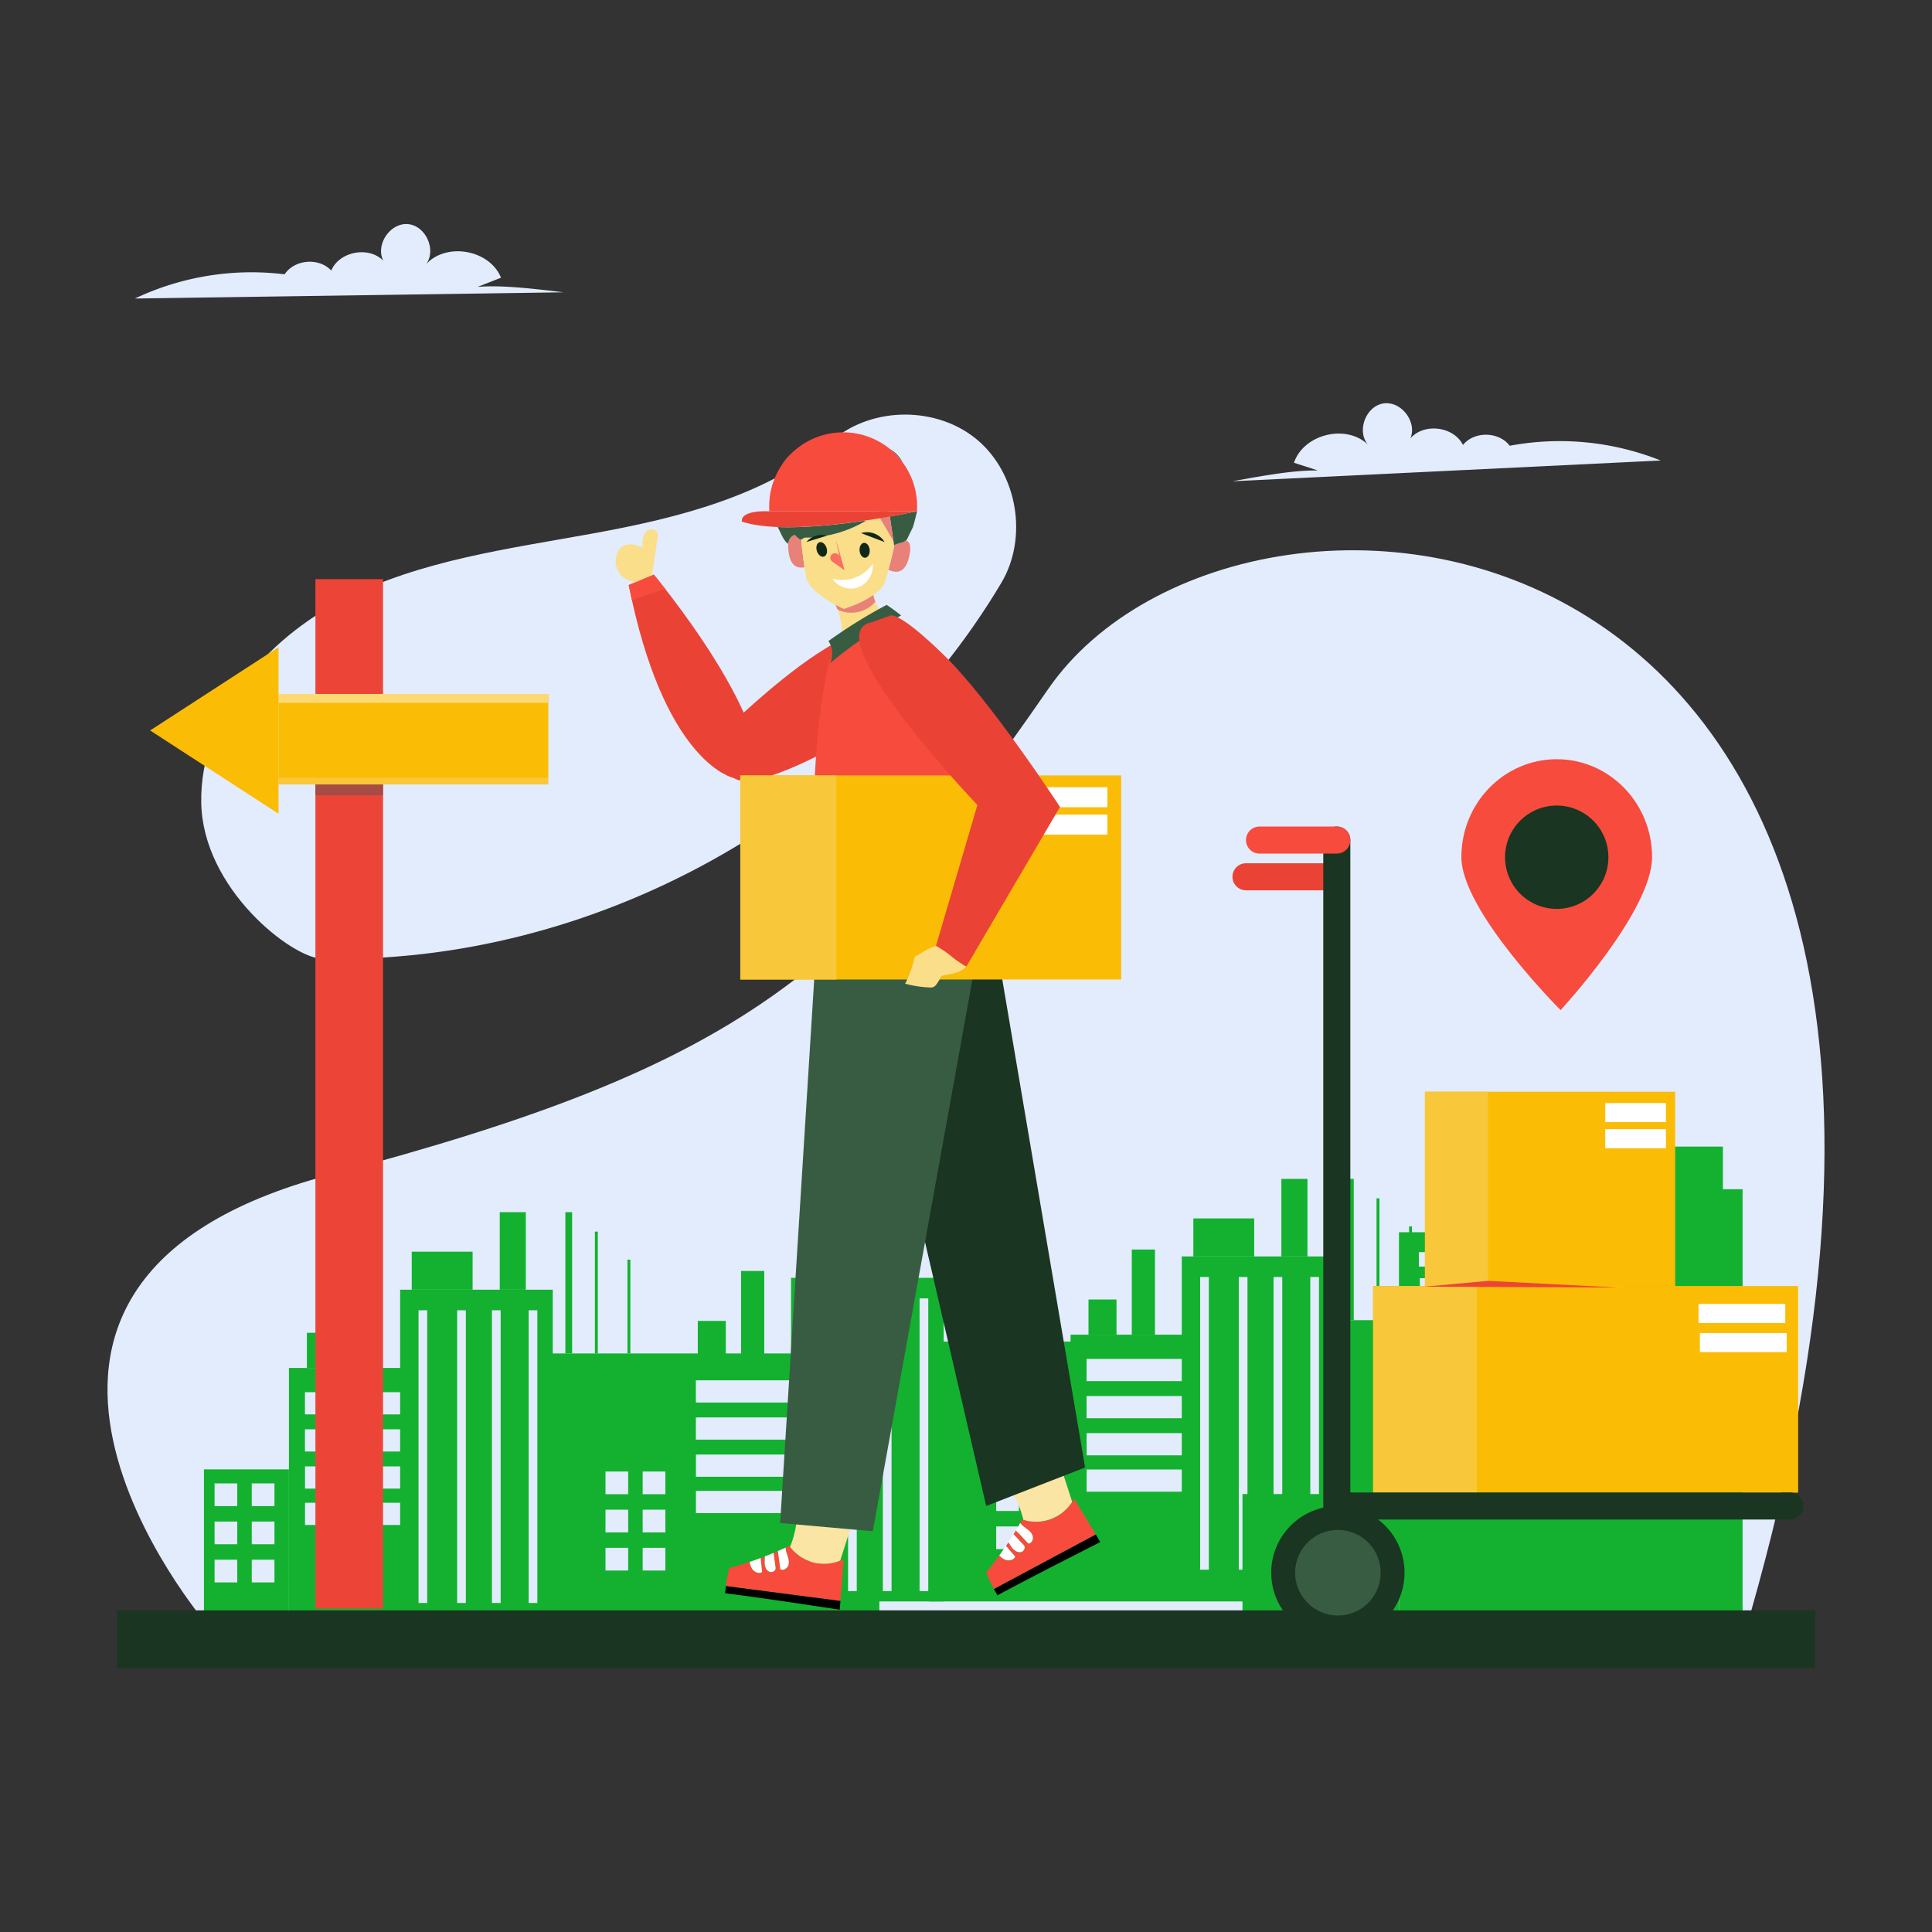 <svg xmlns="http://www.w3.org/2000/svg" data-name="Layer 1" viewBox="0 0 2000 2000"><rect x="0" y="0" width="2000" height="2000" fill="#333333" stroke="none"/><path fill="#e2ecfc" d="M214.21,1681.47s-301.33-352.15,127.14-465.29,541.37-210,743.93-503.17,1074.09-214.76,719.59,982Z" class="colore2eefc svgShape"/><path fill="#e2ecfc" d="M333.06,992.41c280.88,6.78,560.07-147.65,703.59-389.18,27.71-46.64,16.68-112.59-24.7-147.67s-108.25-35.17-149.72-.19c-68.65,57.89-159.68,80.71-248,96.79S434.74,579.92,354.87,621,207.06,740.66,208.31,830.45,302.36,991.67,333.06,992.41Z" class="colore2eefc svgShape"/><rect xmlns="http://www.w3.org/2000/svg" width="328" height="393.49" x="1448.21" y="1275.6" fill="#13B12F" class="colorccdeff svgShape"/><rect width="81" height="15" x="1468.79" y="1296.19" fill="#e2ecfc" class="colore2eefc svgShape"/><rect width="81" height="15" x="1566.79" y="1296.19" fill="#e2ecfc" class="colore2eefc svgShape"/><rect class="colore2eefc svgShape" fill="#e2ecfc" y="1296.19" x="1662.79" height="15" width="81"/><rect width="81" height="15" x="1469.79" y="1323.19" fill="#e2ecfc" class="colore2eefc svgShape"/><rect width="81" height="15" x="1567.79" y="1323.19" fill="#e2ecfc" class="colore2eefc svgShape"/><rect width="81" height="15" x="1663.79" y="1323.19" fill="#e2ecfc" class="colore2eefc svgShape"/><rect width="81" height="15" x="1469.79" y="1350.19" fill="#e2ecfc" class="colore2eefc svgShape"/><rect width="81" height="15" x="1567.79" y="1350.19" fill="#e2ecfc" class="colore2eefc svgShape"/><rect width="81" height="15" x="1663.79" y="1350.19" fill="#e2ecfc" class="colore2eefc svgShape"/><rect width="81" height="15" x="1470.79" y="1377.19" fill="#e2ecfc" class="colore2eefc svgShape"/><rect width="81" height="15" x="1568.79" y="1377.19" fill="#e2ecfc" class="colore2eefc svgShape"/><rect width="81" height="15" x="1664.79" y="1377.19" fill="#e2ecfc" class="colore2eefc svgShape"/><rect width="81" height="15" x="1471.79" y="1404.19" fill="#e2ecfc" class="colore2eefc svgShape"/><rect width="81" height="15" x="1569.79" y="1404.19" fill="#e2ecfc" class="colore2eefc svgShape"/><rect width="81" height="15" x="1665.79" y="1404.19" fill="#e2ecfc" class="colore2eefc svgShape"/><rect width="81" height="15" x="1471.79" y="1431.19" fill="#e2ecfc" class="colore2eefc svgShape"/><rect width="81" height="15" x="1569.79" y="1431.19" fill="#e2ecfc" class="colore2eefc svgShape"/><rect width="81" height="15" x="1665.79" y="1431.19" fill="#e2ecfc" class="colore2eefc svgShape"/><rect width="275" height="100" x="1471.79" y="1472.34" fill="#e2ecfc" class="colore2eefc svgShape"/><rect xmlns="http://www.w3.org/2000/svg" width="102" height="482.15" x="1681.56" y="1186.94" fill="#13B12F" class="colorccdeff svgShape"/><rect xmlns="http://www.w3.org/2000/svg" width="30" height="438" x="1773.92" y="1231.09" fill="#13B12F" class="colorccdeff svgShape"/><rect xmlns="http://www.w3.org/2000/svg" width="158" height="254" x="299.12" y="1416.1" fill="#13B12F" class="colorccdeff svgShape"/><rect class="colore2eefc svgShape" fill="#e2ecfc" y="1441.18" x="315.69" height="23" width="117.5"/><rect class="colore2eefc svgShape" fill="#e2ecfc" y="1479.6" x="315.69" height="23" width="117.5"/><rect class="colore2eefc svgShape" fill="#e2ecfc" y="1518.01" x="315.75" height="23" width="117.5"/><rect width="117.5" height="23" x="315.75" y="1555.64" fill="#e2ecfc" class="colore2eefc svgShape"/><rect xmlns="http://www.w3.org/2000/svg" width="158" height="335" x="414.22" y="1335.1" fill="#13B12F" class="colorccdeff svgShape"/><rect xmlns="http://www.w3.org/2000/svg" width="353.11" height="269" x="557.22" y="1401.1" fill="#13B12F" class="colorccdeff svgShape"/><rect xmlns="http://www.w3.org/2000/svg" width="88" height="149" x="211.12" y="1521.1" fill="#13B12F" class="colorccdeff svgShape"/><rect xmlns="http://www.w3.org/2000/svg" width="3" height="126.14" x="615.86" y="1274.96" fill="#13B12F" class="colorccdeff svgShape"/><rect xmlns="http://www.w3.org/2000/svg" width="3" height="97.1" x="649.54" y="1304" fill="#13B12F" class="colorccdeff svgShape"/><rect xmlns="http://www.w3.org/2000/svg" width="7" height="146.27" x="585.27" y="1254.83" fill="#13B12F" class="colorccdeff svgShape"/><rect xmlns="http://www.w3.org/2000/svg" width="29" height="36.41" x="317.68" y="1379.69" fill="#13B12F" class="colorccdeff svgShape"/><rect xmlns="http://www.w3.org/2000/svg" width="63" height="39.34" x="426.23" y="1295.75" fill="#13B12F" class="colorccdeff svgShape"/><rect xmlns="http://www.w3.org/2000/svg" width="27" height="80.27" x="517.33" y="1254.83" fill="#13B12F" class="colorccdeff svgShape"/><rect width="24" height="88.14" x="362.5" y="1327.96" fill="#4285f4" class="colorccdeff svgShape"/><rect width="23.5" height="23.5" x="222.12" y="1535.6" fill="#e2ecfc" class="colore2eefc svgShape"/><rect width="23.5" height="23.5" x="260.62" y="1535.6" fill="#e2ecfc" class="colore2eefc svgShape"/><rect width="23.5" height="23.5" x="222.12" y="1575.1" fill="#e2ecfc" class="colore2eefc svgShape"/><rect width="23.5" height="23.5" x="260.62" y="1575.1" fill="#e2ecfc" class="colore2eefc svgShape"/><rect width="23.5" height="23.5" x="222.12" y="1614.6" fill="#e2ecfc" class="colore2eefc svgShape"/><rect width="23.5" height="23.5" x="260.62" y="1614.6" fill="#e2ecfc" class="colore2eefc svgShape"/><rect width="9" height="303" x="433.25" y="1356.39" fill="#e2ecfc" class="colore2eefc svgShape"/><rect width="9" height="303" x="473.25" y="1356.39" fill="#e2ecfc" class="colore2eefc svgShape"/><rect width="9" height="303" x="509.26" y="1356.39" fill="#e2ecfc" class="colore2eefc svgShape"/><rect width="9" height="303" x="547.26" y="1356.39" fill="#e2ecfc" class="colore2eefc svgShape"/><rect xmlns="http://www.w3.org/2000/svg" width="158" height="254" x="703.79" y="1403.81" fill="#13B12F" class="colorccdeff svgShape"/><rect width="117.5" height="23" x="720.35" y="1428.9" fill="#e2ecfc" class="colore2eefc svgShape"/><rect width="117.5" height="23" x="720.35" y="1467.31" fill="#e2ecfc" class="colore2eefc svgShape"/><rect width="117.5" height="23" x="720.42" y="1505.73" fill="#e2ecfc" class="colore2eefc svgShape"/><rect width="117.5" height="23" x="720.42" y="1543.36" fill="#e2ecfc" class="colore2eefc svgShape"/><rect xmlns="http://www.w3.org/2000/svg" width="158" height="335" x="818.89" y="1322.81" fill="#13B12F" class="colorccdeff svgShape"/><rect xmlns="http://www.w3.org/2000/svg" width="353.11" height="269" x="961.89" y="1388.81" fill="#13B12F" class="colorccdeff svgShape"/><rect xmlns="http://www.w3.org/2000/svg" class="colorccdeff svgShape" fill="#13B12F" y="1508.81" x="615.79" height="149" width="88"/><rect xmlns="http://www.w3.org/2000/svg" width="3" height="126.14" x="1020.52" y="1262.68" fill="#13B12F" class="colorccdeff svgShape"/><rect xmlns="http://www.w3.org/2000/svg" width="3" height="97.1" x="1054.21" y="1291.71" fill="#13B12F" class="colorccdeff svgShape"/><rect xmlns="http://www.w3.org/2000/svg" width="7" height="146.27" x="989.94" y="1242.54" fill="#13B12F" class="colorccdeff svgShape"/><rect xmlns="http://www.w3.org/2000/svg" width="29" height="36.41" x="722.35" y="1367.41" fill="#13B12F" class="colorccdeff svgShape"/><rect xmlns="http://www.w3.org/2000/svg" width="63" height="39.34" x="830.89" y="1283.47" fill="#13B12F" class="colorccdeff svgShape"/><rect xmlns="http://www.w3.org/2000/svg" width="27" height="80.27" x="922" y="1242.54" fill="#13B12F" class="colorccdeff svgShape"/><rect xmlns="http://www.w3.org/2000/svg" width="24" height="88.14" x="767.17" y="1315.68" fill="#13B12F" class="colorccdeff svgShape"/><rect width="23.5" height="23.5" x="626.79" y="1523.31" fill="#e2ecfc" class="colore2eefc svgShape"/><rect width="23.5" height="23.5" x="665.29" y="1523.31" fill="#e2ecfc" class="colore2eefc svgShape"/><rect width="23.5" height="23.5" x="626.79" y="1562.81" fill="#e2ecfc" class="colore2eefc svgShape"/><rect width="23.5" height="23.5" x="665.29" y="1562.81" fill="#e2ecfc" class="colore2eefc svgShape"/><rect width="23.5" height="23.5" x="626.79" y="1602.31" fill="#e2ecfc" class="colore2eefc svgShape"/><rect width="23.5" height="23.5" x="665.29" y="1602.31" fill="#e2ecfc" class="colore2eefc svgShape"/><rect width="9" height="303" x="837.92" y="1344.1" fill="#e2ecfc" class="colore2eefc svgShape"/><rect width="9" height="303" x="877.92" y="1344.1" fill="#e2ecfc" class="colore2eefc svgShape"/><rect width="9" height="303" x="913.93" y="1344.1" fill="#e2ecfc" class="colore2eefc svgShape"/><rect width="9" height="303" x="951.93" y="1344.1" fill="#e2ecfc" class="colore2eefc svgShape"/><rect xmlns="http://www.w3.org/2000/svg" width="158" height="254" x="1108.26" y="1381.65" fill="#13B12F" class="colorccdeff svgShape"/><rect width="117.5" height="23" x="1124.82" y="1406.74" fill="#e2ecfc" class="colore2eefc svgShape"/><rect width="117.5" height="23" x="1124.82" y="1445.15" fill="#e2ecfc" class="colore2eefc svgShape"/><rect width="117.5" height="23" x="1124.88" y="1483.56" fill="#e2ecfc" class="colore2eefc svgShape"/><rect width="117.5" height="23" x="1124.88" y="1521.2" fill="#e2ecfc" class="colore2eefc svgShape"/><rect xmlns="http://www.w3.org/2000/svg" width="158" height="335" x="1223.36" y="1300.65" fill="#13B12F" class="colorccdeff svgShape"/><rect xmlns="http://www.w3.org/2000/svg" width="353.11" height="269" x="1366.36" y="1366.65" fill="#13B12F" class="colorccdeff svgShape"/><rect xmlns="http://www.w3.org/2000/svg" width="88" height="149" x="1020.26" y="1486.65" fill="#13B12F" class="colorccdeff svgShape"/><rect xmlns="http://www.w3.org/2000/svg" width="3" height="126.14" x="1424.99" y="1240.51" fill="#13B12F" class="colorccdeff svgShape"/><rect xmlns="http://www.w3.org/2000/svg" width="3" height="97.1" x="1458.67" y="1269.55" fill="#13B12F" class="colorccdeff svgShape"/><rect xmlns="http://www.w3.org/2000/svg" width="7" height="146.27" x="1394.4" y="1220.38" fill="#13B12F" class="colorccdeff svgShape"/><rect xmlns="http://www.w3.org/2000/svg" width="29" height="36.41" x="1126.81" y="1345.24" fill="#13B12F" class="colorccdeff svgShape"/><rect xmlns="http://www.w3.org/2000/svg" width="63" height="39.34" x="1235.36" y="1261.31" fill="#13B12F" class="colorccdeff svgShape"/><rect xmlns="http://www.w3.org/2000/svg" width="27" height="80.27" x="1326.47" y="1220.38" fill="#13B12F" class="colorccdeff svgShape"/><rect xmlns="http://www.w3.org/2000/svg" width="24" height="88.14" x="1171.63" y="1293.52" fill="#13B12F" class="colorccdeff svgShape"/><rect width="23.5" height="23.5" x="1031.26" y="1501.15" fill="#e2ecfc" class="colore2eefc svgShape"/><rect width="23.5" height="23.5" x="1069.76" y="1501.15" fill="#e2ecfc" class="colore2eefc svgShape"/><rect width="23.5" height="23.5" x="1031.26" y="1540.65" fill="#e2ecfc" class="colore2eefc svgShape"/><rect width="23.5" height="23.5" x="1069.76" y="1540.65" fill="#e2ecfc" class="colore2eefc svgShape"/><rect width="23.5" height="23.5" x="1031.26" y="1580.15" fill="#e2ecfc" class="colore2eefc svgShape"/><rect width="23.5" height="23.5" x="1069.76" y="1580.15" fill="#e2ecfc" class="colore2eefc svgShape"/><rect width="9" height="303" x="1242.38" y="1321.94" fill="#e2ecfc" class="colore2eefc svgShape"/><rect width="9" height="303" x="1282.38" y="1321.94" fill="#e2ecfc" class="colore2eefc svgShape"/><rect width="9" height="303" x="1318.39" y="1321.94" fill="#e2ecfc" class="colore2eefc svgShape"/><rect width="9" height="303" x="1356.4" y="1321.94" fill="#e2ecfc" class="colore2eefc svgShape"/><rect xmlns="http://www.w3.org/2000/svg" width="162" height="123.31" x="1286.21" y="1546.64" fill="#13B12F" class="colorccdeff svgShape"/><rect xmlns="http://www.w3.org/2000/svg" width="6" height="6" x="1594.25" y="1638.83" fill="#13B12F" class="colorccdeff svgShape"/><rect width="70" height="1065.66" x="326.52" y="599.54" fill="#ec4537" class="colorec7f37 svgShape"/><rect width="279.28" height="87.88" x="288.33" y="718.38" fill="#fbbc05" class="colorfebe3d svgShape"/><polygon fill="#fbbc05" points="155.42 756.17 288.33 669.94 288.33 842.39 155.42 756.17" class="colorfebe3d svgShape"/><rect width="70" height="17" x="326.52" y="806.26" fill="#a54c45" class="colora54545 svgShape"/><rect width="279.28" height="7" x="288.33" y="805.06" fill="#f8c73a" class="colorf8a23a svgShape"/><rect width="279.28" height="9.29" x="288.33" y="718.38" fill="#fcd973" class="colorfce373 svgShape"/><path fill="#e2ecfc" d="M1364.35,487.06l-24.84-8c10-29.64,53.92-40.47,76.5-18.84-11.85-14.18-2-39.93,16.29-42.59s35,19.25,27.71,36.21c14.15-16.31,44.75-12.51,54.47,6.77,11.67-14.46,37.21-14,48.37.84a281.92,281.92,0,0,1,156.28,15.26l-443.26,21.51C1307.79,492.41,1339.71,486.58,1364.35,487.06Z" class="colore2eefc svgShape"/><rect width="439.71" height="213.57" x="1421.52" y="1331.46" fill="#fbbc05" class="colorfebe3d svgShape"/><rect width="107.26" height="213.57" x="1421.52" y="1331.46" fill="#f8c73a" class="colorf8a23a svgShape"/><rect width="258.8" height="201.18" x="1475.15" y="1130.27" fill="#fbbc05" class="colorfebe3d svgShape"/><rect width="65.33" height="201.18" x="1475.15" y="1130.27" fill="#f8c73a" class="colorf8a23a svgShape"/><polygon fill="#ec4537" points="1474.48 1331.95 1540.47 1325.95 1674.3 1332.87 1474.48 1331.95" class="colorec7f37 svgShape"/><rect width="89.83" height="19.76" x="1758.3" y="1349.78" fill="#fff" class="colorffffff svgShape"/><rect width="89.83" height="19.76" x="1759.74" y="1379.93" fill="#fff" class="colorffffff svgShape"/><rect width="62.82" height="19.76" x="1661.75" y="1141.86" fill="#fff" class="colorffffff svgShape"/><rect width="62.82" height="19.76" x="1661.75" y="1168.87" fill="#fff" class="colorffffff svgShape"/><rect width="439.71" height="213.57" x="1421.52" y="1331.46" fill="#fbbc05" class="colorfebe3d svgShape"/><rect width="107.26" height="213.57" x="1421.52" y="1331.46" fill="#f8c73a" class="colorf8a23a svgShape"/><rect width="258.8" height="201.18" x="1475.15" y="1130.27" fill="#fbbc05" class="colorfebe3d svgShape"/><rect width="65.33" height="201.18" x="1475.15" y="1130.27" fill="#f8c73a" class="colorf8a23a svgShape"/><polygon fill="#ec4537" points="1474.48 1331.95 1540.47 1325.95 1674.3 1332.87 1474.48 1331.95" class="colorec7f37 svgShape"/><rect width="89.83" height="19.76" x="1758.3" y="1349.78" fill="#fff" class="colorffffff svgShape"/><rect width="89.83" height="19.76" x="1759.74" y="1379.93" fill="#fff" class="colorffffff svgShape"/><rect width="62.82" height="19.76" x="1661.75" y="1141.86" fill="#fff" class="colorffffff svgShape"/><rect width="62.82" height="19.76" x="1661.75" y="1168.87" fill="#fff" class="colorffffff svgShape"/><path fill="#e2ecfc" d="M494.37,297l24.29-9.52c-11.8-29-56.36-37-77.53-14,10.93-14.9-.52-40-18.94-41.47s-33.76,21.42-25.38,37.88c-15.15-15.39-45.45-9.66-53.94,10.19-12.56-13.7-38-11.65-48.22,3.88a281.8,281.8,0,0,0-155,25.08l443.74-6.45C551.16,298.74,518.93,294.92,494.37,297Z" class="colore2eefc svgShape"/><rect width="1757.93" height="60" x="121.03" y="1667.03" fill="#1a3521" class="color1a1a35 svgShape"/><path fill="#f74b3d" d="M1512.81,887.28c0-56,44.19-101.34,98.71-101.34s98.71,45.37,98.71,101.34-94.68,158.38-94.68,158.38S1512.81,943.25,1512.81,887.28Z" class="colorf75c3d svgShape"/><circle cx="1611.52" cy="887.39" r="53.49" fill="#1a3521" class="color1a1a35 svgShape"/><path fill="#1a3521" d="M1383.86,1559h0a14,14,0,0,1,14-14h455a14,14,0,0,1,14,14h0a14,14,0,0,1-14,14h-455A14,14,0,0,1,1383.86,1559Z" class="color1a1a35 svgShape"/><path fill="#ea4335" d="M1275.86,907.64h0a14,14,0,0,1,14-14h80a14,14,0,0,1,14,14h0a14,14,0,0,1-14,14h-80A14,14,0,0,1,1275.86,907.64Z" class="colore44531 svgShape"/><path fill="#1a3521" d="M1383.86,1585.64h0a14,14,0,0,1-14-14v-702a14,14,0,0,1,14-14h0a14,14,0,0,1,14,14v702A14,14,0,0,1,1383.86,1585.64Z" class="color1a1a35 svgShape"/><path fill="#f74b3d" d="M1289.86,869.64h0a14,14,0,0,1,14-14h80a14,14,0,0,1,14,14h0a14,14,0,0,1-14,14h-80A14,14,0,0,1,1289.86,869.64Z" class="colorf75c3d svgShape"/><circle cx="1384.97" cy="1628.03" r="69" fill="#1a3521" class="color1a1a35 svgShape"/><circle cx="1384.97" cy="1628.03" r="44.3" fill="#385c42" class="color38385c svgShape" transform="rotate(-78.01 1384.993 1628.03)"/><path fill="#f74b3d" d="M870.06,1657.3l-118.6-15.39a136.3,136.3,0,0,1,3.41-18.64q10.74-2.89,21.3-6.45a17.29,17.29,0,0,0,2.49,7.32c2.21,3.3,6.9,5.3,10.28,3.24-.51-4.85-1-9.68-1.51-14.54,1.46-.53,2.89-1.08,4.35-1.65,0,.75,0,1.5,0,2.24-.12,2.75-.35,5.55.38,8.21s2.67,5.17,5.38,5.71,5.84-1.77,5.45-4.49q-1.07-7.63-2.16-15.28c1.51-.62,3-1.26,4.48-1.9q1.26,9.32,2.5,18.66c3.11,2,7.47-.84,8.45-4.4a13.66,13.66,0,0,0-.38-7.24c-.32-1.21-.73-2.41-1.11-3.58,0-.17-.12-.35-.17-.52a23.2,23.2,0,0,1-1.32-6.51h0c1.3-.59,2.59-1.2,3.87-1.82.24.35.5.69.76,1a44.29,44.29,0,0,0,51.93,14.26c1.21-.5,2.41-1,3.56-1.64C872.34,1628,871.3,1642,870.06,1657.3Z" class="colorf75c3d svgShape"/><path d="M869.29,1666.34c-39.49-5.95-79-11.91-118.75-17.1.29-2.45.6-4.91.92-7.33q59.31,7.71,118.6,15.39C869.8,1660.26,869.55,1663.27,869.29,1666.34Z" class="color000000 svgShape"/><path fill="#fff" d="M807.77,1624.33q-1.24-9.33-2.5-18.66c2.66-1.16,5.32-2.36,8-3.59a23.2,23.2,0,0,0,1.32,6.51c.05.17.12.35.17.52.38,1.17.79,2.37,1.11,3.58a13.66,13.66,0,0,1,.38,7.24C815.24,1623.5,810.88,1626.35,807.77,1624.33Z" class="colorffffff svgShape"/><path fill="#fff" d="M797.5,1627.34c-2.71-.53-4.64-3.06-5.38-5.71s-.5-5.46-.38-8.21c0-.74,0-1.49,0-2.24,3-1.15,6-2.37,9-3.62q1.1,7.64,2.16,15.28C803.34,1625.57,800.2,1627.86,797.5,1627.34Z" class="colorffffff svgShape"/><path fill="#fff" d="M788.94,1627.38c-3.38,2.07-8.07.06-10.28-3.24a17.15,17.15,0,0,1-2.49-7.32q5.66-1.89,11.26-4C787.93,1617.7,788.43,1622.53,788.94,1627.38Z" class="colorffffff svgShape"/><path fill="#fbe5a5" d="M869.79,1615.54a44.29,44.29,0,0,1-51.93-14.26,100.65,100.65,0,0,0,7.49-36.81c18.85,5.17,37.69,10.32,55.85,15.16Q875.51,1597.58,869.79,1615.54Z" class="colorfbb8a5 svgShape"/><path fill="#f74b3d" d="M1134.4,1588.51Q1081.69,1616.73,1029,1645a135.08,135.08,0,0,1-8.07-17.15q7-8.61,13.58-17.63a17.26,17.26,0,0,0,6.29,4.51c3.72,1.4,8.7.3,10.25-3.34l-9.69-10.95c.88-1.28,1.72-2.56,2.58-3.87.45.6.86,1.22,1.27,1.84,1.5,2.31,2.94,4.72,5.08,6.46s5.18,2.65,7.69,1.51,3.72-4.83,1.82-6.82q-5.31-5.58-10.65-11.17c.87-1.38,1.7-2.77,2.54-4.15,4.29,4.56,8.6,9.15,12.88,13.73,3.7-.17,5.59-5,4.31-8.49a13.71,13.71,0,0,0-4.52-5.67c-1-.79-2-1.54-3-2.27l-.44-.32a23.08,23.08,0,0,1-4.86-4.53h0c.71-1.24,1.41-2.48,2.09-3.73.4.14.81.27,1.22.39a44.28,44.28,0,0,0,50.54-18.6c.69-1.11,1.35-2.24,1.95-3.4C1119.19,1563.32,1126.53,1575.36,1134.4,1588.51Z" class="colorf75c3d svgShape"/><path d="M1139,1596.31c-35.59,18.12-71.18,36.24-106.55,55.15-1.19-2.17-2.37-4.35-3.52-6.5l105.43-56.45C1135.92,1591.07,1137.46,1593.66,1139,1596.31Z" class="color000000 svgShape"/><path fill="#fff" d="M1064.55,1597.91l-12.88-13.73c1.49-2.5,3-5,4.38-7.55a23.32,23.32,0,0,0,4.86,4.53l.44.32c1,.73,2,1.47,3,2.27a13.65,13.65,0,0,1,4.52,5.67C1070.15,1592.89,1068.26,1597.74,1064.55,1597.91Z" class="colorffffff svgShape"/><path fill="#fff" d="M1058,1606.33c-2.51,1.14-5.55.21-7.69-1.51s-3.58-4.15-5.08-6.46c-.41-.61-.82-1.24-1.27-1.84,1.78-2.69,3.52-5.43,5.22-8.18q5.34,5.58,10.65,11.17C1061.67,1601.5,1060.45,1605.19,1058,1606.33Z" class="colorffffff svgShape"/><path fill="#fff" d="M1051,1611.34c-1.55,3.65-6.53,4.74-10.25,3.34a17.11,17.11,0,0,1-6.29-4.51q3.49-4.83,6.85-9.79Q1046.17,1605.88,1051,1611.34Z" class="colorffffff svgShape"/><path fill="#fbe5a5" d="M1109.9,1554.69a44.28,44.28,0,0,1-50.54,18.6,100.56,100.56,0,0,0-15.31-34.3c18.34-6.76,36.67-13.53,54.25-20.15Q1104.11,1536.75,1109.9,1554.69Z" class="colorfbb8a5 svgShape"/><polygon fill="#1a3521" points="1020.9 1558.99 869.35 905.02 1027.46 954.44 1123.3 1519.15 1020.9 1558.99" class="color1a1a35 svgShape"/><polygon fill="#385c42" points="807.62 1576.64 847.4 941.58 1012.95 979.18 903.53 1585.15 807.62 1576.64" class="color38385c svgShape"/><path fill="#fbde89" d="M849.28,613c6.74-.39,6.34,2,11.28,6.61a21.4,21.4,0,0,1,4.46,6.75,72.34,72.34,0,0,1,6.41,38,138.93,138.93,0,0,1,43.05-26.23c-7.07-9.81-10.88-21.55-14.05-33.22a60.07,60.07,0,0,0-4-11.66,11.87,11.87,0,0,0-3.48-4.44c-2.61-1.86-6.11-1.87-9.28-1.38-8.55,1.32-16.32,5.65-23.66,10.23q-8.41,5.25-16.45,11.07c-1.87,1.35,5.88,3,5.7,5.32" class="colorfbb089 svgShape"/><path fill="#ea4335" d="M872.24,768.57S782,821.06,759.56,805.37c0,0-67.68-13.12-105.46-184.31q-1.67-7.51-3.25-15.45l26-10.74s4.55,5.46,11.79,14.76c19.72,25.3,59.35,79,81.25,128.16,0,0,68.88-64.88,111.94-80.13Z" class="colore44531 svgShape"/><path fill="#f74b3d" d="M868.83,669.45c-3.73.12-5.88,5.58-3.24,8.21-5.21,1.22-7.3,7.37-8.42,12.61-16.53,77.21-14.45,157-18.46,235.85-.59,11.56-1.32,23.18-4,34.45a248.65,248.65,0,0,0,51.51-2.28c13.26-2,26.52-5,39.9-4.27,12.17.7,23.92,4.53,35.91,6.72a135.1,135.1,0,0,0,55.59-1.51c4.29-14.32,3.63-29.63,2.09-44.5-4.38-42.42-15.47-83.82-26.52-125-4.7-17.53-9.45-35.17-17.15-51.6-4.68-10-10.42-19.44-16.14-28.87L922.2,647.11c-1.09-1.79-2.34-3.72-4.34-4.37-2.86-.93-5.73,1.15-8.07,3A168.48,168.48,0,0,1,864.37,672" class="colorf75c3d svgShape"/><path fill="#385c42" d="M918.79,625.68a522.65,522.65,0,0,0-61.17,37.93,23.28,23.28,0,0,1,1.66,23,411.78,411.78,0,0,1,73.57-49.46,181,181,0,0,0-14.93-10.92" class="color38385c svgShape"/><rect width="394.28" height="211.24" x="766.35" y="802.73" fill="#fbbc05" class="colorfebe3d svgShape"/><rect width="99.53" height="211.24" x="766.35" y="802.73" fill="#f8c73a" class="colorf8a23a svgShape"/><rect width="95.7" height="20.74" x="1050.64" y="814.89" fill="#fff" class="colorffffff svgShape"/><rect width="95.7" height="20.74" x="1050.64" y="843.25" fill="#fff" class="colorffffff svgShape"/><path fill="#ea4335" d="M901.38,644.5l19.72-7s6.66-7.39,55.49,40.08S1097.3,835.35,1097.3,835.35l-97,165.36-31.73-20.32,43.22-147S784.66,595.13,949.28,652.59" class="colore44531 svgShape"/><path fill="#fbde89" d="M969,979.25c-7.48,2.11-13.37,6.15-20,10.08a4.61,4.61,0,0,0-2.76,3.86A109.72,109.72,0,0,1,937,1018.3a111.86,111.86,0,0,0,25.72,3.92,8.56,8.56,0,0,0,3.35-.34,7.81,7.81,0,0,0,3.28-2.86,42.17,42.17,0,0,0,5.1-8.82c9.84-2,18.95-2.47,25.85-9.5-8.77-4.16-16.54-12.47-24.8-17.53-2.27-1.39-4.32-3-6.64-4" class="colorfbb089 svgShape"/><path fill="#e1d4b0" d="M923.9,512.9c1-.21,1.9-.45,2.82-.71l.58-.17h0l-.57.17C925.79,512.44,924.85,512.69,923.9,512.9Z" class="colore1c2b0 svgShape"/><path fill="#e88178" d="M816,562.8a38,38,0,0,0,.12,6.39c.95,10.36,4.18,15.42,8.34,17.37a7.89,7.89,0,0,0,.91.37,13.53,13.53,0,0,0,7.51.21c-1-6.56-1.8-12.86-2.42-18.34-.46-3.91-.81-7.4-1-10.3-1.4,1-6.39-4.69-6.39-4.69C818.73,554.72,816.59,558.51,816,562.8Z" class="colore88a78 svgShape"/><path fill="#e88178" d="M883.94,631.56s0,0,0-.1S883.87,631.55,883.94,631.56Zm-20-8.29c3.29,1,8.38-7.14,11-6.51,3.37.82,5.93,1.31,7.11,1.52l.26.05,0,.15.19-.12.22,0,0-.15c.6-.37,1.91-1.18,3.65-2.34,1.18-.77,2.56-1.72,4.07-2.79h0c2.71-1.93,10.35-1.56,13.49-4.24.6,5-.92,7.08,2.3,13.94a24.43,24.43,0,0,1-1.75,1.92,31.36,31.36,0,0,1-6.4,5,33.08,33.08,0,0,1-10.76,4,33.89,33.89,0,0,1-9.91.38,31.31,31.31,0,0,1-9.34-2.52c-.72-.32-.64-.84-1.33-1.21C867.7,625.68,868.65,637.49,864,623.27Z" class="colore88a78 svgShape"/><path fill="#e88178" d="M919.77,589.75a16.64,16.64,0,0,0,9.46,2.06,9.82,9.82,0,0,0,2.47-.66c4.1-1.69,7.64-6.36,9.7-16,2.2-10.34.06-14.53-3.46-15.74l-.05,0a5,5,0,0,1-1.53,1c-1.9,1.9-9.36,2.23-10.58,4.35-.21,1.05-.45,2.17-.71,3.35-.11.52-.23,1-.35,1.6l-.18.82-.39,1.68c0,.08,0,.16-.06.25-.24,1-.48,2.07-.74,3.13-.08.35-.17.72-.26,1.08l0,.13c-.13.55-.28,1.11-.41,1.67s-.21.84-.32,1.27C921.55,582.94,920.7,586.3,919.77,589.75Z" class="colore88a78 svgShape"/><path fill="#e6efff" d="M845.36,543.23l24.35-4.87a16.83,16.83,0,0,0-2.22-1,20.53,20.53,0,0,0-19.81,3.53h0A17.47,17.47,0,0,0,845.36,543.23Z" class="colorffece6 svgShape"/><path fill="#fbde89" d="M829.37,558.5h0c.23,2.9.59,6.4,1,10.31.62,5.48,1.46,11.78,2.42,18.34.43,3,.89,6,1.37,9,1,6.32,5.94,12.32,12,17.49a98.35,98.35,0,0,0,12.28,8.76c2.94,1.8,5.75,3.34,8.13,4.59,3.07,1.61,5.44,2.7,6.53,3.2l.24.12.21.09.21-.07c.67-.22,2.14-.68,4.11-1.39,1.33-.47,2.9-1,4.62-1.73h0c3.09-1.22,6.71-2.77,10.41-4.62a82,82,0,0,0,13.19-8.07c5.07-3.91,9.12-8.45,10.56-13.53,1.07-3.78,2.1-7.55,3.07-11.21.93-3.45,1.78-6.81,2.56-10,.1-.43.21-.85.32-1.27s.28-1.13.41-1.67l0-.13c.08-.36.18-.73.26-1.08.26-1.08.51-2.12.74-3.13a2.27,2.27,0,0,0,.06-.25q.2-.87.39-1.68l.18-.82c.12-.55.24-1.08.35-1.6.26-1.18.5-2.31.71-3.35a1.56,1.56,0,0,0-.14.33c-.23-1.57-.46-3.15-.7-4.72-1.75-3-4.35-7.51-7.35-12.65L916,545l-2.16-3.67-1.64-2.8-1.68-2.84c-.89-1.51-1.79-3-2.69-4.53a112,112,0,0,1-10.86,7.56,17,17,0,0,0-1.89.15l.89.45a123,123,0,0,1-59.77,17.22c-1,0-2,0-3,0C833,556.56,829.5,558.64,829.37,558.5Z" class="colorfbb089 svgShape"/><path fill="#385c42" d="M920.36,529.31a0,0,0,0,0,0,0h0ZM921.65,465c-.21-.12-.42-.25-.64-.36a76.77,76.77,0,0,1,13.51,14.15A34.73,34.73,0,0,0,921.65,465Zm-33.37,64.34,0,0h0Zm7,9.65c-27.78,4.1-61.72,7.71-90.24,6.62.08.14.18.29.27.43s0,0,0,0c1.94,3.58,4.77,10.88,8.15,14.75a8.42,8.42,0,0,0,2.48,2.06.09.09,0,0,1,0-.05c.63-4.29,2.77-8.08,7-9,0,0,5,5.66,6.4,4.69h0c.13.14,3.58-1.94,3.76-1.94,1,0,2,0,3,0A123.09,123.09,0,0,0,896,539.3Zm-86.83-9.65h-8.29a0,0,0,0,0,0,0h8.3S808.44,529.32,808.44,529.31Zm1.92-50.26.42.19a76.64,76.64,0,0,1,12.37-13.39A45.57,45.57,0,0,0,810.36,479.05Z" class="color38385c svgShape"/><path fill="#385c42" d="M949.38,529.12c-.83,3.52-1.67,7-2.6,10.51-.55,2.07-1.13,4.11-1.76,6.13q-3.12,6.39-6.22,12.78l-.63.61-.23.22-.05,0a4.79,4.79,0,0,1-1.53,1c-1.91,1.9-9.37,2.23-10.58,4.35a1.36,1.36,0,0,0-.14.33l-.69-4.72-.27-1.82q-1.75-11.91-3.51-23.81c3.49-.62,6.73-1.22,9.68-1.77,8.07-1.52,13.92-2.73,16.64-3.31l.11,0,1.6-.34s0-.09,0-.14Z" class="color38385c svgShape"/><path fill="#e88178" d="M907.81,531.14l2.69,4.53,1.68,2.84c.55.94,1.11,1.87,1.64,2.8L916,545l1.62,2.77c3,5.14,5.6,9.61,7.35,12.65l-.27-1.82q-2.31-15.65-4.61-31.26h0c-.33-2.15-.64-4.3-1-6.44-.65.67-1.29,1.34-2,2A113.19,113.19,0,0,1,907.81,531.14Z" class="colore88a78 svgShape"/><path fill="#34a853" d="M884,473.81q1.14.09,2.28.24c.64.08,1.28.17,1.92.28.43.07.86.14,1.3.23l1.35.29,1.34.32c.59.15,1.19.31,1.78.49.76.22,1.52.46,2.26.72l.63.22c.5.18,1,.35,1.48.55.28.1.57.22.84.34l.61.25c.24.09.46.19.69.3.7.31,1.38.63,2.06,1s1.34.67,2,1c.36.19.71.38,1.06.59s.51.29.75.44h0l.21.13a4.92,4.92,0,0,1,.43.26l.56.34a57.25,57.25,0,0,1,6.48,4.74l.33.28a58.7,58.7,0,0,1,4.33,4.16c.2.21.4.43.59.65s.61.67.9,1,.58.68.85,1,.67.83,1,1.24c.2.25.38.5.56.75.33.43.63.87.94,1.32l.71,1.05c.16.24.32.49.46.73a3.85,3.85,0,0,1,.23.38l.26.41c.31.51.61,1,.9,1.54s.57,1,.83,1.58.53,1.06.78,1.6.48,1.08.71,1.62c.12.27.22.55.33.82.09-.25.18-.5.25-.76s.11-.34.16-.52c0,0,0,0,0-.05a.64.64,0,0,0,.06-.18h0s0,0,0-.05c.06-.19.11-.38.16-.57.13-.44.23-.88.32-1.33,0-.16.07-.32.1-.49s.07-.33.09-.49.09-.56.13-.83a.89.89,0,0,0,0-.15l0-.22c0-.24.06-.47.08-.7,0-.05,0-.11,0-.16,0-.36.07-.71.09-1.07s0-.61,0-.91c0-.51,0-1,0-1.53a1.41,1.41,0,0,0,0-.29c0-.19,0-.39,0-.59l0-.54c0-.39-.06-.79-.11-1.18,0,0,0-.09,0-.13,0-.4-.1-.8-.16-1.2s-.1-.6-.16-.9-.11-.6-.18-.9a2.74,2.74,0,0,0-.09-.39c0-.18-.09-.36-.13-.54s-.12-.49-.2-.74,0-.21-.08-.31-.13-.46-.2-.68c-.18-.58-.38-1.16-.6-1.73-.1-.26-.2-.53-.31-.79-.24-.58-.5-1.16-.78-1.73-.1-.2-.19-.4-.3-.6h0c-.17-.34-.36-.68-.54-1l-.34-.59c-.12-.2-.23-.4-.35-.59q-.36-.58-.75-1.14l-.53-.75c-.27-.37-.56-.73-.84-1.08s-.59-.7-.89-1-.41-.46-.62-.67-.6-.6-.91-.9l-1-.86c-.22-.18-.43-.37-.65-.54l-.91-.7-.63-.45c-.32-.22-.64-.44-1-.64l-1-.6c-.23-.13-.45-.26-.69-.38s-.45-.24-.69-.35l-.64-.31-.9-.4-.68-.28-.3-.11-.32-.12-.64-.23-.82-.26c-.66-.2-1.33-.38-2-.54l-.95-.2-.9-.16-.3-.05-.15,0-.75-.11c-.31,0-.62-.08-.94-.1l-.42,0-.71-.05c-.38,0-.75,0-1.13,0h-.24c-.39,0-.79,0-1.18,0-.65,0-1.28.05-1.92.11l-.63.06c-.43,0-.85.1-1.27.16h0l-1.26.22c-.42.08-.84.17-1.25.27s-.82.2-1.23.32l-1.13.35a1.84,1.84,0,0,0-.25.09L891,470l-.37.13-1.05.43c-.3.12-.58.26-.87.4l-.76.38a.78.78,0,0,0-.2.11l-.72.39A26.65,26.65,0,0,0,884,473.81Z" class="color82635a svgShape"/><path fill="#34a853" d="M949.21,529.17c0,.05,0,.09,0,.14l-1.6.34,1.15-.34Z" class="color82635a svgShape"/><path fill="#102917" d="M915.71,561.11l-24.36-9.24A21.25,21.25,0,0,1,915.71,561.11Z" class="color101029 svgShape"/><path fill="#102917" d="M855.83,554.61l-21,6.51A19.75,19.75,0,0,1,855.83,554.61Z" class="color101029 svgShape"/><path fill="#102917" d="M848.33,561.34c2.77-.87,6,1.75,7.32,5.83s.06,8.1-2.71,9-6.06-1.75-7.33-5.84S845.55,562.2,848.33,561.34Z" class="color101029 svgShape"/><path fill="#102917" d="M894.36,561.94c2.9-.26,5.56,3,5.94,7.24s-1.64,7.93-4.54,8.2-5.55-3-5.93-7.25S891.47,562.2,894.36,561.94Z" class="color101029 svgShape"/><path fill="#fb6e62" d="M865.37,558.79q1.75,8.67,3.52,17.33a4.77,4.77,0,1,0-7.33,5.24l12.75,9" class="colorfb6562 svgShape"/><path fill="#fff" d="M862,599c15.17,4.5,32.93-2.13,41.44-15.47a23.88,23.88,0,0,1-14.86,24.4C878.92,611.55,867.08,607.82,862,599Z" class="colorffffff svgShape"/><path fill="#fbde89" d="M674.9,595.81q3.06-20.7,6.11-41.39c.56-3.77-3.66-7-7.43-6.44s-6.6,4-7.69,7.63-.78,7.55-.46,11.35c-4-1.6-8.1-3.22-12.41-3.44s-8.94,1.21-11.5,4.68a21.44,21.44,0,0,0,14.11,33.92c.2,1.28.4,2.56.59,3.83A52,52,0,0,1,674.9,595.81Z" class="colorfbb089 svgShape"/><path fill="#f74b3d" d="M688.66,609.63,654.1,621.06q-1.67-7.51-3.25-15.45l26-10.74S681.42,600.33,688.66,609.63Z" class="colorf75c3d svgShape"/><path fill="#f74b3d" d="M949.38,524.09c0,1.71-.06,3.41-.17,5.08l-.46.14H796.45q-.18-2.58-.18-5.22c0-2.06.08-4.09.24-6.11A76.56,76.56,0,0,1,921,464.61a76.6,76.6,0,0,1,24.44,35.21c.57,1.69,1.07,3.41,1.52,5.15A76.76,76.76,0,0,1,949.38,524.09Z" class="colorf75c3d svgShape"/><path fill="#ea4335" d="M948.75,529.31l-1.15.34-.11,0c-2.72.58-8.57,1.79-16.64,3.31-3,.55-6.19,1.15-9.68,1.77-7.6,1.34-16.39,2.8-25.9,4.2-27.78,4.1-61.72,7.71-90.24,6.62-14.21-.53-27.06-2.24-37.15-5.63-.14-.05,0-.1,0-.24-.67-12.27,28.39-10.36,28.39-10.36h12.23l79.8,0h60.5Z" class="colore44531 svgShape"/></svg>